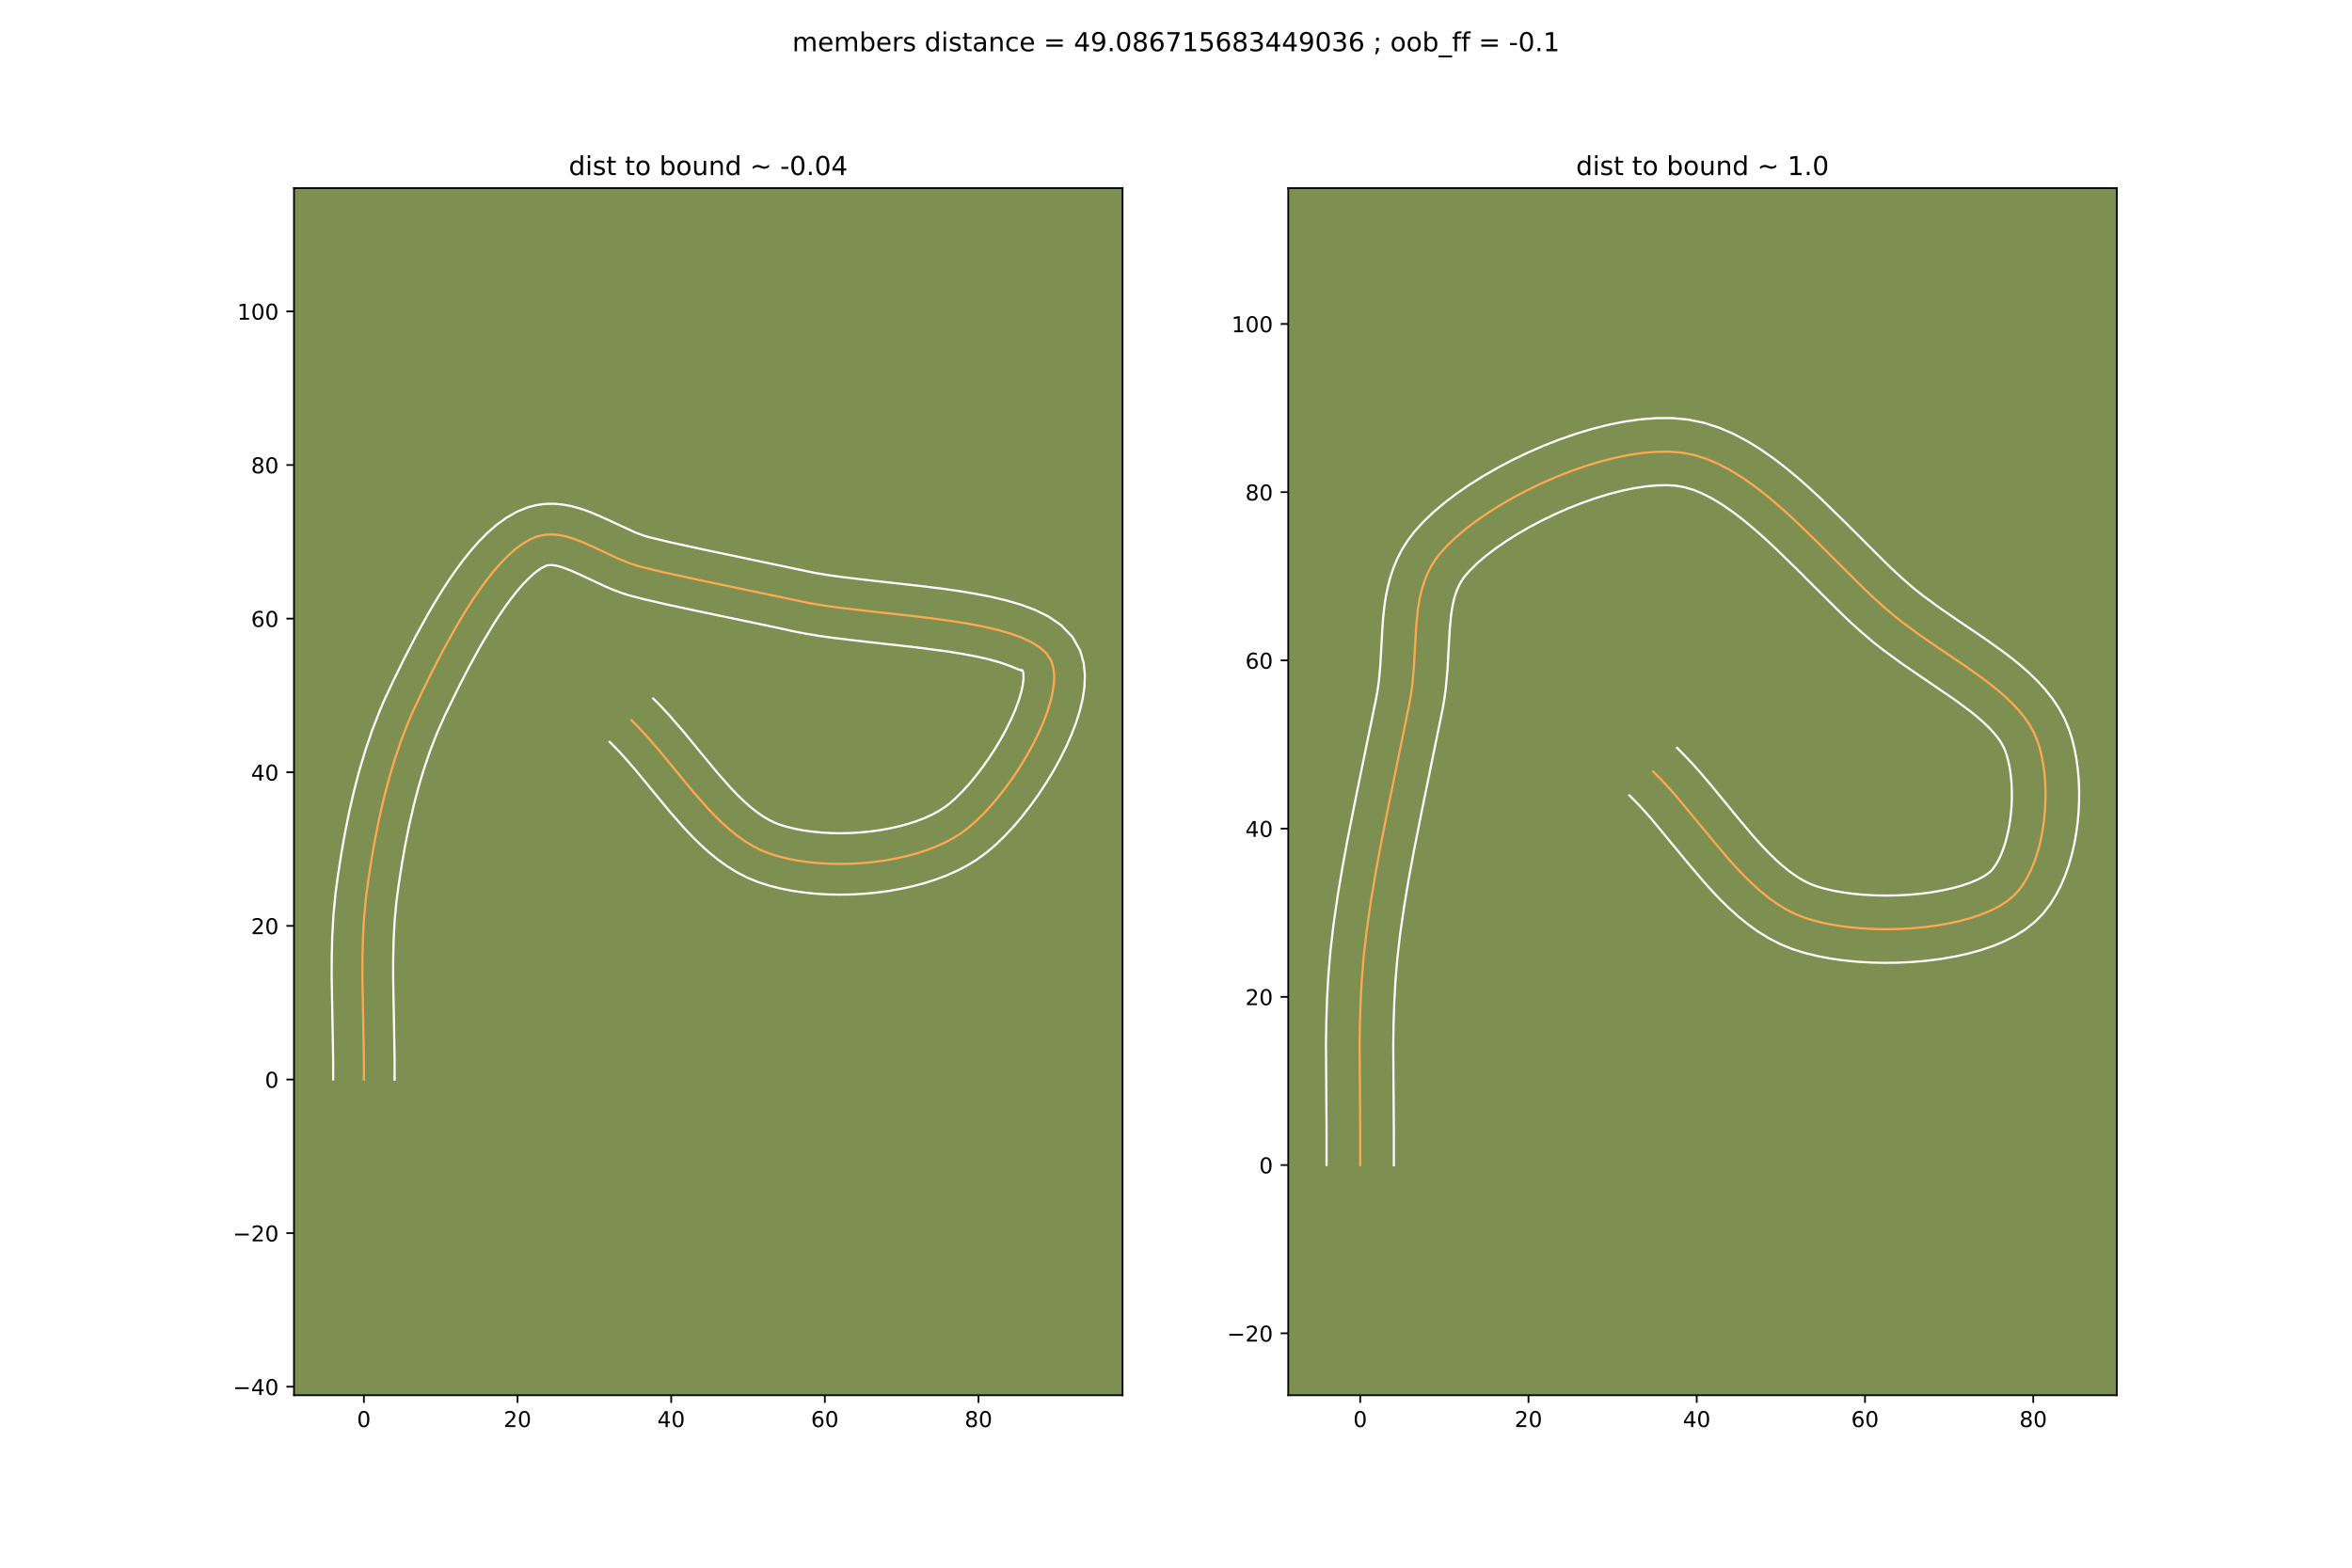 <?xml version="1.0" encoding="utf-8" standalone="no"?>
<!DOCTYPE svg PUBLIC "-//W3C//DTD SVG 1.1//EN"
  "http://www.w3.org/Graphics/SVG/1.1/DTD/svg11.dtd">
<!-- Created with matplotlib (https://matplotlib.org/) -->
<svg height="720pt" version="1.1" viewBox="0 0 1080 720" width="1080pt" xmlns="http://www.w3.org/2000/svg" xmlns:xlink="http://www.w3.org/1999/xlink">
 <defs>
  <style type="text/css">
*{stroke-linecap:butt;stroke-linejoin:round;}
  </style>
 </defs>
 <g id="figure_1">
  <g id="patch_1">
   <path d="M 0 720 
L 1080 720 
L 1080 0 
L 0 0 
z
" style="fill:#ffffff;"/>
  </g>
  <g id="axes_1">
   <g id="patch_2">
    <path d="M 135 640.8 
L 515.455 640.8 
L 515.455 86.4 
L 135 86.4 
z
" style="fill:#7d9051;"/>
   </g>
   <g id="matplotlib.axis_1">
    <g id="xtick_1">
     <g id="line2d_1">
      <defs>
       <path d="M 0 0 
L 0 3.5 
" id="mf5509f0c32" style="stroke:#000000;stroke-width:0.8;"/>
      </defs>
      <g>
       <use style="stroke:#000000;stroke-width:0.8;" x="167.093" xlink:href="#mf5509f0c32" y="640.8"/>
      </g>
     </g>
     <g id="text_1">
      <!-- 0 -->
      <defs>
       <path d="M 31.781 66.406 
Q 24.172 66.406 20.328 58.906 
Q 16.5 51.422 16.5 36.375 
Q 16.5 21.391 20.328 13.891 
Q 24.172 6.391 31.781 6.391 
Q 39.453 6.391 43.281 13.891 
Q 47.125 21.391 47.125 36.375 
Q 47.125 51.422 43.281 58.906 
Q 39.453 66.406 31.781 66.406 
z
M 31.781 74.219 
Q 44.047 74.219 50.516 64.516 
Q 56.984 54.828 56.984 36.375 
Q 56.984 17.969 50.516 8.266 
Q 44.047 -1.422 31.781 -1.422 
Q 19.531 -1.422 13.062 8.266 
Q 6.594 17.969 6.594 36.375 
Q 6.594 54.828 13.062 64.516 
Q 19.531 74.219 31.781 74.219 
z
" id="DejaVuSans-48"/>
      </defs>
      <g transform="translate(163.911 655.398)scale(0.1 -0.1)">
       <use xlink:href="#DejaVuSans-48"/>
      </g>
     </g>
    </g>
    <g id="xtick_2">
     <g id="line2d_2">
      <g>
       <use style="stroke:#000000;stroke-width:0.8;" x="237.647" xlink:href="#mf5509f0c32" y="640.8"/>
      </g>
     </g>
     <g id="text_2">
      <!-- 20 -->
      <defs>
       <path d="M 19.188 8.297 
L 53.609 8.297 
L 53.609 0 
L 7.328 0 
L 7.328 8.297 
Q 12.938 14.109 22.625 23.891 
Q 32.328 33.688 34.812 36.531 
Q 39.547 41.844 41.422 45.531 
Q 43.312 49.219 43.312 52.781 
Q 43.312 58.594 39.234 62.25 
Q 35.156 65.922 28.609 65.922 
Q 23.969 65.922 18.812 64.312 
Q 13.672 62.703 7.812 59.422 
L 7.812 69.391 
Q 13.766 71.781 18.938 73 
Q 24.125 74.219 28.422 74.219 
Q 39.75 74.219 46.484 68.547 
Q 53.219 62.891 53.219 53.422 
Q 53.219 48.922 51.531 44.891 
Q 49.859 40.875 45.406 35.406 
Q 44.188 33.984 37.641 27.219 
Q 31.109 20.453 19.188 8.297 
z
" id="DejaVuSans-50"/>
      </defs>
      <g transform="translate(231.284 655.398)scale(0.1 -0.1)">
       <use xlink:href="#DejaVuSans-50"/>
       <use x="63.623" xlink:href="#DejaVuSans-48"/>
      </g>
     </g>
    </g>
    <g id="xtick_3">
     <g id="line2d_3">
      <g>
       <use style="stroke:#000000;stroke-width:0.8;" x="308.201" xlink:href="#mf5509f0c32" y="640.8"/>
      </g>
     </g>
     <g id="text_3">
      <!-- 40 -->
      <defs>
       <path d="M 37.797 64.312 
L 12.891 25.391 
L 37.797 25.391 
z
M 35.203 72.906 
L 47.609 72.906 
L 47.609 25.391 
L 58.016 25.391 
L 58.016 17.188 
L 47.609 17.188 
L 47.609 0 
L 37.797 0 
L 37.797 17.188 
L 4.891 17.188 
L 4.891 26.703 
z
" id="DejaVuSans-52"/>
      </defs>
      <g transform="translate(301.838 655.398)scale(0.1 -0.1)">
       <use xlink:href="#DejaVuSans-52"/>
       <use x="63.623" xlink:href="#DejaVuSans-48"/>
      </g>
     </g>
    </g>
    <g id="xtick_4">
     <g id="line2d_4">
      <g>
       <use style="stroke:#000000;stroke-width:0.8;" x="378.755" xlink:href="#mf5509f0c32" y="640.8"/>
      </g>
     </g>
     <g id="text_4">
      <!-- 60 -->
      <defs>
       <path d="M 33.016 40.375 
Q 26.375 40.375 22.484 35.828 
Q 18.609 31.297 18.609 23.391 
Q 18.609 15.531 22.484 10.953 
Q 26.375 6.391 33.016 6.391 
Q 39.656 6.391 43.531 10.953 
Q 47.406 15.531 47.406 23.391 
Q 47.406 31.297 43.531 35.828 
Q 39.656 40.375 33.016 40.375 
z
M 52.594 71.297 
L 52.594 62.312 
Q 48.875 64.062 45.094 64.984 
Q 41.312 65.922 37.594 65.922 
Q 27.828 65.922 22.672 59.328 
Q 17.531 52.734 16.797 39.406 
Q 19.672 43.656 24.016 45.922 
Q 28.375 48.188 33.594 48.188 
Q 44.578 48.188 50.953 41.516 
Q 57.328 34.859 57.328 23.391 
Q 57.328 12.156 50.688 5.359 
Q 44.047 -1.422 33.016 -1.422 
Q 20.359 -1.422 13.672 8.266 
Q 6.984 17.969 6.984 36.375 
Q 6.984 53.656 15.188 63.938 
Q 23.391 74.219 37.203 74.219 
Q 40.922 74.219 44.703 73.484 
Q 48.484 72.75 52.594 71.297 
z
" id="DejaVuSans-54"/>
      </defs>
      <g transform="translate(372.392 655.398)scale(0.1 -0.1)">
       <use xlink:href="#DejaVuSans-54"/>
       <use x="63.623" xlink:href="#DejaVuSans-48"/>
      </g>
     </g>
    </g>
    <g id="xtick_5">
     <g id="line2d_5">
      <g>
       <use style="stroke:#000000;stroke-width:0.8;" x="449.309" xlink:href="#mf5509f0c32" y="640.8"/>
      </g>
     </g>
     <g id="text_5">
      <!-- 80 -->
      <defs>
       <path d="M 31.781 34.625 
Q 24.75 34.625 20.719 30.859 
Q 16.703 27.094 16.703 20.516 
Q 16.703 13.922 20.719 10.156 
Q 24.75 6.391 31.781 6.391 
Q 38.812 6.391 42.859 10.172 
Q 46.922 13.969 46.922 20.516 
Q 46.922 27.094 42.891 30.859 
Q 38.875 34.625 31.781 34.625 
z
M 21.922 38.812 
Q 15.578 40.375 12.031 44.719 
Q 8.5 49.078 8.5 55.328 
Q 8.5 64.062 14.719 69.141 
Q 20.953 74.219 31.781 74.219 
Q 42.672 74.219 48.875 69.141 
Q 55.078 64.062 55.078 55.328 
Q 55.078 49.078 51.531 44.719 
Q 48 40.375 41.703 38.812 
Q 48.828 37.156 52.797 32.312 
Q 56.781 27.484 56.781 20.516 
Q 56.781 9.906 50.312 4.234 
Q 43.844 -1.422 31.781 -1.422 
Q 19.734 -1.422 13.25 4.234 
Q 6.781 9.906 6.781 20.516 
Q 6.781 27.484 10.781 32.312 
Q 14.797 37.156 21.922 38.812 
z
M 18.312 54.391 
Q 18.312 48.734 21.844 45.562 
Q 25.391 42.391 31.781 42.391 
Q 38.141 42.391 41.719 45.562 
Q 45.312 48.734 45.312 54.391 
Q 45.312 60.062 41.719 63.234 
Q 38.141 66.406 31.781 66.406 
Q 25.391 66.406 21.844 63.234 
Q 18.312 60.062 18.312 54.391 
z
" id="DejaVuSans-56"/>
      </defs>
      <g transform="translate(442.946 655.398)scale(0.1 -0.1)">
       <use xlink:href="#DejaVuSans-56"/>
       <use x="63.623" xlink:href="#DejaVuSans-48"/>
      </g>
     </g>
    </g>
   </g>
   <g id="matplotlib.axis_2">
    <g id="ytick_1">
     <g id="line2d_6">
      <defs>
       <path d="M 0 0 
L -3.5 0 
" id="mc085b0c163" style="stroke:#000000;stroke-width:0.8;"/>
      </defs>
      <g>
       <use style="stroke:#000000;stroke-width:0.8;" x="135" xlink:href="#mc085b0c163" y="636.89"/>
      </g>
     </g>
     <g id="text_6">
      <!-- −40 -->
      <defs>
       <path d="M 10.594 35.5 
L 73.188 35.5 
L 73.188 27.203 
L 10.594 27.203 
z
" id="DejaVuSans-8722"/>
      </defs>
      <g transform="translate(106.895 640.689)scale(0.1 -0.1)">
       <use xlink:href="#DejaVuSans-8722"/>
       <use x="83.789" xlink:href="#DejaVuSans-52"/>
       <use x="147.412" xlink:href="#DejaVuSans-48"/>
      </g>
     </g>
    </g>
    <g id="ytick_2">
     <g id="line2d_7">
      <g>
       <use style="stroke:#000000;stroke-width:0.8;" x="135" xlink:href="#mc085b0c163" y="566.336"/>
      </g>
     </g>
     <g id="text_7">
      <!-- −20 -->
      <g transform="translate(106.895 570.135)scale(0.1 -0.1)">
       <use xlink:href="#DejaVuSans-8722"/>
       <use x="83.789" xlink:href="#DejaVuSans-50"/>
       <use x="147.412" xlink:href="#DejaVuSans-48"/>
      </g>
     </g>
    </g>
    <g id="ytick_3">
     <g id="line2d_8">
      <g>
       <use style="stroke:#000000;stroke-width:0.8;" x="135" xlink:href="#mc085b0c163" y="495.782"/>
      </g>
     </g>
     <g id="text_8">
      <!-- 0 -->
      <g transform="translate(121.638 499.581)scale(0.1 -0.1)">
       <use xlink:href="#DejaVuSans-48"/>
      </g>
     </g>
    </g>
    <g id="ytick_4">
     <g id="line2d_9">
      <g>
       <use style="stroke:#000000;stroke-width:0.8;" x="135" xlink:href="#mc085b0c163" y="425.228"/>
      </g>
     </g>
     <g id="text_9">
      <!-- 20 -->
      <g transform="translate(115.275 429.027)scale(0.1 -0.1)">
       <use xlink:href="#DejaVuSans-50"/>
       <use x="63.623" xlink:href="#DejaVuSans-48"/>
      </g>
     </g>
    </g>
    <g id="ytick_5">
     <g id="line2d_10">
      <g>
       <use style="stroke:#000000;stroke-width:0.8;" x="135" xlink:href="#mc085b0c163" y="354.674"/>
      </g>
     </g>
     <g id="text_10">
      <!-- 40 -->
      <g transform="translate(115.275 358.473)scale(0.1 -0.1)">
       <use xlink:href="#DejaVuSans-52"/>
       <use x="63.623" xlink:href="#DejaVuSans-48"/>
      </g>
     </g>
    </g>
    <g id="ytick_6">
     <g id="line2d_11">
      <g>
       <use style="stroke:#000000;stroke-width:0.8;" x="135" xlink:href="#mc085b0c163" y="284.12"/>
      </g>
     </g>
     <g id="text_11">
      <!-- 60 -->
      <g transform="translate(115.275 287.919)scale(0.1 -0.1)">
       <use xlink:href="#DejaVuSans-54"/>
       <use x="63.623" xlink:href="#DejaVuSans-48"/>
      </g>
     </g>
    </g>
    <g id="ytick_7">
     <g id="line2d_12">
      <g>
       <use style="stroke:#000000;stroke-width:0.8;" x="135" xlink:href="#mc085b0c163" y="213.566"/>
      </g>
     </g>
     <g id="text_12">
      <!-- 80 -->
      <g transform="translate(115.275 217.365)scale(0.1 -0.1)">
       <use xlink:href="#DejaVuSans-56"/>
       <use x="63.623" xlink:href="#DejaVuSans-48"/>
      </g>
     </g>
    </g>
    <g id="ytick_8">
     <g id="line2d_13">
      <g>
       <use style="stroke:#000000;stroke-width:0.8;" x="135" xlink:href="#mc085b0c163" y="143.012"/>
      </g>
     </g>
     <g id="text_13">
      <!-- 100 -->
      <defs>
       <path d="M 12.406 8.297 
L 28.516 8.297 
L 28.516 63.922 
L 10.984 60.406 
L 10.984 69.391 
L 28.422 72.906 
L 38.281 72.906 
L 38.281 8.297 
L 54.391 8.297 
L 54.391 0 
L 12.406 0 
z
" id="DejaVuSans-49"/>
      </defs>
      <g transform="translate(108.912 146.811)scale(0.1 -0.1)">
       <use xlink:href="#DejaVuSans-49"/>
       <use x="63.623" xlink:href="#DejaVuSans-48"/>
       <use x="127.246" xlink:href="#DejaVuSans-48"/>
      </g>
     </g>
    </g>
   </g>
   <g id="line2d_14">
    <path clip-path="url(#p83d4bff0aa)" d="M 167.093 495.782 
L 167.084 486.483 
L 166.845 472.493 
L 166.416 449.157 
L 166.436 439.849 
L 166.668 430.574 
L 167.182 421.343 
L 168.046 412.167 
L 169.289 403.057 
L 170.721 393.943 
L 172.338 384.821 
L 174.168 375.717 
L 176.243 366.659 
L 178.593 357.671 
L 181.247 348.78 
L 184.235 340.013 
L 187.589 331.394 
L 189.412 327.149 
L 193.455 318.514 
L 198.08 309.089 
L 203.168 299.216 
L 208.653 289.241 
L 211.524 284.323 
L 214.47 279.509 
L 217.482 274.841 
L 220.554 270.363 
L 223.675 266.119 
L 226.839 262.15 
L 230.036 258.501 
L 233.26 255.214 
L 236.501 252.332 
L 239.751 249.898 
L 243.003 247.957 
L 246.248 246.55 
L 248.631 245.885 
L 251.028 245.525 
L 253.441 245.443 
L 255.869 245.614 
L 258.314 246.01 
L 260.778 246.606 
L 263.261 247.375 
L 268.29 249.325 
L 273.41 251.652 
L 283.958 256.588 
L 289.405 258.776 
L 292.175 259.707 
L 294.978 260.496 
L 305.257 262.952 
L 319.442 266.05 
L 371.857 277.043 
L 378.104 278.074 
L 384.817 279.014 
L 399.285 280.729 
L 422.245 283.281 
L 429.877 284.233 
L 437.348 285.278 
L 444.57 286.445 
L 451.453 287.759 
L 457.907 289.246 
L 463.844 290.934 
L 469.173 292.848 
L 473.805 295.015 
L 477.65 297.462 
L 480.62 300.214 
L 482.624 303.299 
L 483.622 306.353 
L 484.055 309.837 
L 483.96 313.695 
L 483.376 317.876 
L 482.34 322.324 
L 480.887 326.988 
L 479.056 331.812 
L 476.884 336.745 
L 474.408 341.731 
L 471.665 346.719 
L 468.692 351.654 
L 465.527 356.482 
L 462.207 361.151 
L 458.768 365.607 
L 455.248 369.796 
L 451.684 373.665 
L 448.114 377.16 
L 444.574 380.228 
L 441.102 382.815 
L 437.549 385.031 
L 433.702 387.056 
L 429.593 388.892 
L 425.253 390.538 
L 420.712 391.993 
L 416.002 393.256 
L 411.153 394.327 
L 406.197 395.206 
L 401.163 395.892 
L 396.084 396.385 
L 390.989 396.684 
L 385.91 396.789 
L 380.878 396.698 
L 375.923 396.412 
L 371.077 395.93 
L 366.37 395.252 
L 361.833 394.377 
L 357.497 393.305 
L 353.393 392.034 
L 349.481 390.474 
L 345.692 388.555 
L 342.017 386.307 
L 338.445 383.761 
L 334.964 380.947 
L 331.565 377.898 
L 328.237 374.642 
L 324.969 371.212 
L 318.57 363.952 
L 312.285 356.362 
L 302.884 344.901 
L 296.51 337.569 
L 293.26 334.087 
L 289.953 330.77 
L 289.953 330.77 
" style="fill:none;stroke:#fea952;stroke-linecap:square;"/>
   </g>
   <g id="line2d_15">
    <path clip-path="url(#p83d4bff0aa)" d="M 152.982 495.731 
L 152.975 486.659 
L 152.738 472.812 
L 152.306 449.195 
L 152.327 439.59 
L 152.573 429.911 
L 153.12 420.167 
L 154.05 410.371 
L 155.339 400.928 
L 156.814 391.554 
L 158.487 382.125 
L 160.392 372.665 
L 162.563 363.201 
L 165.035 353.758 
L 167.845 344.363 
L 171.029 335.043 
L 174.623 325.826 
L 176.586 321.266 
L 180.761 312.352 
L 185.499 302.698 
L 190.75 292.513 
L 196.466 282.127 
L 199.488 276.958 
L 202.614 271.857 
L 205.846 266.86 
L 209.186 262.004 
L 212.641 257.323 
L 216.226 252.851 
L 219.961 248.621 
L 223.883 244.668 
L 228.044 241.036 
L 232.517 237.783 
L 237.389 235.011 
L 242.456 232.958 
L 246.536 231.93 
L 250.552 231.422 
L 254.429 231.367 
L 258.126 231.685 
L 261.631 232.295 
L 264.951 233.126 
L 268.106 234.122 
L 271.119 235.234 
L 276.792 237.662 
L 291.712 244.549 
L 295.994 246.123 
L 298.358 246.795 
L 308.362 249.187 
L 322.332 252.238 
L 374.155 263.12 
L 380.062 264.1 
L 386.548 265.01 
L 400.816 266.701 
L 423.991 269.279 
L 431.833 270.258 
L 439.598 271.348 
L 447.216 272.585 
L 454.622 274.009 
L 461.766 275.673 
L 468.614 277.654 
L 475.152 280.067 
L 481.379 283.109 
L 487.242 287.112 
L 492.452 292.526 
L 496.038 298.919 
L 497.625 304.613 
L 498.161 310.181 
L 497.935 315.648 
L 497.119 321.079 
L 495.812 326.52 
L 494.08 331.994 
L 491.97 337.499 
L 489.523 343.02 
L 486.772 348.531 
L 483.752 354 
L 480.494 359.39 
L 477.026 364.66 
L 473.377 369.772 
L 469.571 374.684 
L 465.627 379.356 
L 461.556 383.748 
L 457.356 387.823 
L 453.006 391.542 
L 448.567 394.79 
L 444.124 397.516 
L 439.459 399.94 
L 434.596 402.087 
L 429.558 403.976 
L 424.368 405.622 
L 419.047 407.034 
L 413.617 408.221 
L 408.103 409.188 
L 402.526 409.937 
L 396.91 410.472 
L 391.279 410.792 
L 385.656 410.897 
L 380.065 410.785 
L 374.527 410.454 
L 369.064 409.897 
L 363.697 409.108 
L 358.444 408.075 
L 353.324 406.784 
L 348.167 405.142 
L 343.103 403.062 
L 338.329 400.592 
L 333.828 397.798 
L 329.574 394.735 
L 325.541 391.45 
L 321.699 387.986 
L 318.021 384.376 
L 314.484 380.656 
L 307.745 373.003 
L 298.232 361.45 
L 292.145 354.055 
L 286.196 347.199 
L 283.267 344.05 
L 279.96 340.734 
L 279.96 340.734 
" style="fill:none;stroke:#ffffff;stroke-linecap:square;"/>
   </g>
   <g id="line2d_16">
    <path clip-path="url(#p83d4bff0aa)" d="M 181.203 495.833 
L 181.194 486.307 
L 180.952 472.173 
L 180.527 449.119 
L 180.544 440.108 
L 180.763 431.237 
L 181.244 422.518 
L 182.043 413.962 
L 183.238 405.186 
L 184.628 396.331 
L 186.189 387.517 
L 187.945 378.77 
L 189.924 370.117 
L 192.15 361.584 
L 194.648 353.198 
L 197.442 344.983 
L 200.555 336.962 
L 204.072 329.03 
L 210.661 315.479 
L 215.585 305.919 
L 220.839 296.355 
L 226.325 287.161 
L 229.119 282.823 
L 231.922 278.723 
L 234.709 274.915 
L 237.452 271.449 
L 240.111 268.38 
L 242.636 265.759 
L 244.957 263.628 
L 246.986 262.013 
L 248.617 260.903 
L 250.726 259.839 
L 251.505 259.628 
L 252.452 259.519 
L 253.612 259.543 
L 254.998 259.726 
L 256.605 260.086 
L 258.416 260.627 
L 262.572 262.226 
L 267.337 264.389 
L 278.486 269.595 
L 281.62 270.905 
L 284.907 272.151 
L 288.355 273.291 
L 295.096 275.058 
L 305.714 277.521 
L 320.221 280.629 
L 358.916 288.733 
L 363.375 289.727 
L 369.559 290.965 
L 376.146 292.048 
L 383.087 293.019 
L 397.753 294.756 
L 420.5 297.284 
L 435.098 299.209 
L 441.924 300.306 
L 448.284 301.509 
L 454.049 302.819 
L 459.074 304.214 
L 463.193 305.629 
L 468.788 307.903 
L 469.21 307.678 
L 469.619 308.094 
L 469.948 309.493 
L 469.985 311.743 
L 469.634 314.673 
L 468.867 318.128 
L 467.694 321.981 
L 466.142 326.125 
L 464.246 330.469 
L 462.044 334.931 
L 459.578 339.437 
L 456.891 343.918 
L 454.028 348.304 
L 451.036 352.53 
L 447.964 356.529 
L 444.869 360.236 
L 441.813 363.581 
L 438.872 366.497 
L 436.142 368.914 
L 433.638 370.841 
L 430.974 372.545 
L 427.946 374.173 
L 424.591 375.698 
L 420.948 377.1 
L 417.057 378.363 
L 412.958 379.477 
L 408.689 380.433 
L 404.291 381.225 
L 399.801 381.848 
L 395.257 382.299 
L 390.699 382.576 
L 386.164 382.68 
L 381.691 382.611 
L 377.319 382.371 
L 373.089 381.964 
L 369.042 381.397 
L 365.221 380.679 
L 361.67 379.825 
L 358.619 378.927 
L 355.858 377.887 
L 353.056 376.518 
L 350.207 374.816 
L 347.315 372.787 
L 344.388 370.444 
L 341.432 367.81 
L 338.453 364.908 
L 335.454 361.769 
L 329.396 354.9 
L 323.228 347.454 
L 313.622 335.747 
L 306.824 327.938 
L 303.252 324.124 
L 299.945 320.807 
L 299.945 320.807 
" style="fill:none;stroke:#ffffff;stroke-linecap:square;"/>
   </g>
   <g id="patch_3">
    <path d="M 135 640.8 
L 135 86.4 
" style="fill:none;stroke:#000000;stroke-linecap:square;stroke-linejoin:miter;stroke-width:0.8;"/>
   </g>
   <g id="patch_4">
    <path d="M 515.455 640.8 
L 515.455 86.4 
" style="fill:none;stroke:#000000;stroke-linecap:square;stroke-linejoin:miter;stroke-width:0.8;"/>
   </g>
   <g id="patch_5">
    <path d="M 135 640.8 
L 515.455 640.8 
" style="fill:none;stroke:#000000;stroke-linecap:square;stroke-linejoin:miter;stroke-width:0.8;"/>
   </g>
   <g id="patch_6">
    <path d="M 135 86.4 
L 515.455 86.4 
" style="fill:none;stroke:#000000;stroke-linecap:square;stroke-linejoin:miter;stroke-width:0.8;"/>
   </g>
   <g id="text_14">
    <!-- dist to bound ~ -0.04 -->
    <defs>
     <path d="M 45.406 46.391 
L 45.406 75.984 
L 54.391 75.984 
L 54.391 0 
L 45.406 0 
L 45.406 8.203 
Q 42.578 3.328 38.25 0.953 
Q 33.938 -1.422 27.875 -1.422 
Q 17.969 -1.422 11.734 6.484 
Q 5.516 14.406 5.516 27.297 
Q 5.516 40.188 11.734 48.094 
Q 17.969 56 27.875 56 
Q 33.938 56 38.25 53.625 
Q 42.578 51.266 45.406 46.391 
z
M 14.797 27.297 
Q 14.797 17.391 18.875 11.75 
Q 22.953 6.109 30.078 6.109 
Q 37.203 6.109 41.297 11.75 
Q 45.406 17.391 45.406 27.297 
Q 45.406 37.203 41.297 42.844 
Q 37.203 48.484 30.078 48.484 
Q 22.953 48.484 18.875 42.844 
Q 14.797 37.203 14.797 27.297 
z
" id="DejaVuSans-100"/>
     <path d="M 9.422 54.688 
L 18.406 54.688 
L 18.406 0 
L 9.422 0 
z
M 9.422 75.984 
L 18.406 75.984 
L 18.406 64.594 
L 9.422 64.594 
z
" id="DejaVuSans-105"/>
     <path d="M 44.281 53.078 
L 44.281 44.578 
Q 40.484 46.531 36.375 47.5 
Q 32.281 48.484 27.875 48.484 
Q 21.188 48.484 17.844 46.438 
Q 14.5 44.391 14.5 40.281 
Q 14.5 37.156 16.891 35.375 
Q 19.281 33.594 26.516 31.984 
L 29.594 31.297 
Q 39.156 29.25 43.188 25.516 
Q 47.219 21.781 47.219 15.094 
Q 47.219 7.469 41.188 3.016 
Q 35.156 -1.422 24.609 -1.422 
Q 20.219 -1.422 15.453 -0.562 
Q 10.688 0.297 5.422 2 
L 5.422 11.281 
Q 10.406 8.688 15.234 7.391 
Q 20.062 6.109 24.812 6.109 
Q 31.156 6.109 34.562 8.281 
Q 37.984 10.453 37.984 14.406 
Q 37.984 18.062 35.516 20.016 
Q 33.062 21.969 24.703 23.781 
L 21.578 24.516 
Q 13.234 26.266 9.516 29.906 
Q 5.812 33.547 5.812 39.891 
Q 5.812 47.609 11.281 51.797 
Q 16.75 56 26.812 56 
Q 31.781 56 36.172 55.266 
Q 40.578 54.547 44.281 53.078 
z
" id="DejaVuSans-115"/>
     <path d="M 18.312 70.219 
L 18.312 54.688 
L 36.812 54.688 
L 36.812 47.703 
L 18.312 47.703 
L 18.312 18.016 
Q 18.312 11.328 20.141 9.422 
Q 21.969 7.516 27.594 7.516 
L 36.812 7.516 
L 36.812 0 
L 27.594 0 
Q 17.188 0 13.234 3.875 
Q 9.281 7.766 9.281 18.016 
L 9.281 47.703 
L 2.688 47.703 
L 2.688 54.688 
L 9.281 54.688 
L 9.281 70.219 
z
" id="DejaVuSans-116"/>
     <path id="DejaVuSans-32"/>
     <path d="M 30.609 48.391 
Q 23.391 48.391 19.188 42.75 
Q 14.984 37.109 14.984 27.297 
Q 14.984 17.484 19.156 11.844 
Q 23.344 6.203 30.609 6.203 
Q 37.797 6.203 41.984 11.859 
Q 46.188 17.531 46.188 27.297 
Q 46.188 37.016 41.984 42.703 
Q 37.797 48.391 30.609 48.391 
z
M 30.609 56 
Q 42.328 56 49.016 48.375 
Q 55.719 40.766 55.719 27.297 
Q 55.719 13.875 49.016 6.219 
Q 42.328 -1.422 30.609 -1.422 
Q 18.844 -1.422 12.172 6.219 
Q 5.516 13.875 5.516 27.297 
Q 5.516 40.766 12.172 48.375 
Q 18.844 56 30.609 56 
z
" id="DejaVuSans-111"/>
     <path d="M 48.688 27.297 
Q 48.688 37.203 44.609 42.844 
Q 40.531 48.484 33.406 48.484 
Q 26.266 48.484 22.188 42.844 
Q 18.109 37.203 18.109 27.297 
Q 18.109 17.391 22.188 11.75 
Q 26.266 6.109 33.406 6.109 
Q 40.531 6.109 44.609 11.75 
Q 48.688 17.391 48.688 27.297 
z
M 18.109 46.391 
Q 20.953 51.266 25.266 53.625 
Q 29.594 56 35.594 56 
Q 45.562 56 51.781 48.094 
Q 58.016 40.188 58.016 27.297 
Q 58.016 14.406 51.781 6.484 
Q 45.562 -1.422 35.594 -1.422 
Q 29.594 -1.422 25.266 0.953 
Q 20.953 3.328 18.109 8.203 
L 18.109 0 
L 9.078 0 
L 9.078 75.984 
L 18.109 75.984 
z
" id="DejaVuSans-98"/>
     <path d="M 8.5 21.578 
L 8.5 54.688 
L 17.484 54.688 
L 17.484 21.922 
Q 17.484 14.156 20.5 10.266 
Q 23.531 6.391 29.594 6.391 
Q 36.859 6.391 41.078 11.031 
Q 45.312 15.672 45.312 23.688 
L 45.312 54.688 
L 54.297 54.688 
L 54.297 0 
L 45.312 0 
L 45.312 8.406 
Q 42.047 3.422 37.719 1 
Q 33.406 -1.422 27.688 -1.422 
Q 18.266 -1.422 13.375 4.438 
Q 8.5 10.297 8.5 21.578 
z
M 31.109 56 
z
" id="DejaVuSans-117"/>
     <path d="M 54.891 33.016 
L 54.891 0 
L 45.906 0 
L 45.906 32.719 
Q 45.906 40.484 42.875 44.328 
Q 39.844 48.188 33.797 48.188 
Q 26.516 48.188 22.312 43.547 
Q 18.109 38.922 18.109 30.906 
L 18.109 0 
L 9.078 0 
L 9.078 54.688 
L 18.109 54.688 
L 18.109 46.188 
Q 21.344 51.125 25.703 53.562 
Q 30.078 56 35.797 56 
Q 45.219 56 50.047 50.172 
Q 54.891 44.344 54.891 33.016 
z
" id="DejaVuSans-110"/>
     <path d="M 73.188 39.891 
L 73.188 31.203 
Q 68.062 27.344 63.688 25.688 
Q 59.328 24.031 54.594 24.031 
Q 49.219 24.031 42.094 26.906 
Q 41.547 27.094 41.312 27.203 
Q 40.969 27.344 40.234 27.594 
Q 32.672 30.609 28.078 30.609 
Q 23.781 30.609 19.578 28.734 
Q 15.375 26.859 10.594 22.797 
L 10.594 31.5 
Q 15.719 35.359 20.094 37.031 
Q 24.469 38.719 29.203 38.719 
Q 34.578 38.719 41.75 35.797 
Q 42.234 35.594 42.484 35.5 
Q 42.875 35.359 43.562 35.109 
Q 51.125 32.078 55.719 32.078 
Q 59.906 32.078 64.031 33.938 
Q 68.172 35.797 73.188 39.891 
z
" id="DejaVuSans-126"/>
     <path d="M 4.891 31.391 
L 31.203 31.391 
L 31.203 23.391 
L 4.891 23.391 
z
" id="DejaVuSans-45"/>
     <path d="M 10.688 12.406 
L 21 12.406 
L 21 0 
L 10.688 0 
z
" id="DejaVuSans-46"/>
    </defs>
    <g transform="translate(261.176 80.4)scale(0.12 -0.12)">
     <use xlink:href="#DejaVuSans-100"/>
     <use x="63.477" xlink:href="#DejaVuSans-105"/>
     <use x="91.26" xlink:href="#DejaVuSans-115"/>
     <use x="143.359" xlink:href="#DejaVuSans-116"/>
     <use x="182.568" xlink:href="#DejaVuSans-32"/>
     <use x="214.355" xlink:href="#DejaVuSans-116"/>
     <use x="253.564" xlink:href="#DejaVuSans-111"/>
     <use x="314.746" xlink:href="#DejaVuSans-32"/>
     <use x="346.533" xlink:href="#DejaVuSans-98"/>
     <use x="410.01" xlink:href="#DejaVuSans-111"/>
     <use x="471.191" xlink:href="#DejaVuSans-117"/>
     <use x="534.57" xlink:href="#DejaVuSans-110"/>
     <use x="597.949" xlink:href="#DejaVuSans-100"/>
     <use x="661.426" xlink:href="#DejaVuSans-32"/>
     <use x="693.213" xlink:href="#DejaVuSans-126"/>
     <use x="777.002" xlink:href="#DejaVuSans-32"/>
     <use x="808.789" xlink:href="#DejaVuSans-45"/>
     <use x="844.873" xlink:href="#DejaVuSans-48"/>
     <use x="908.496" xlink:href="#DejaVuSans-46"/>
     <use x="940.283" xlink:href="#DejaVuSans-48"/>
     <use x="1003.906" xlink:href="#DejaVuSans-52"/>
    </g>
   </g>
  </g>
  <g id="axes_2">
   <g id="patch_7">
    <path d="M 591.545 640.8 
L 972 640.8 
L 972 86.4 
L 591.545 86.4 
z
" style="fill:#7d9051;"/>
   </g>
   <g id="matplotlib.axis_3">
    <g id="xtick_6">
     <g id="line2d_17">
      <g>
       <use style="stroke:#000000;stroke-width:0.8;" x="624.585" xlink:href="#mf5509f0c32" y="640.8"/>
      </g>
     </g>
     <g id="text_15">
      <!-- 0 -->
      <g transform="translate(621.403 655.398)scale(0.1 -0.1)">
       <use xlink:href="#DejaVuSans-48"/>
      </g>
     </g>
    </g>
    <g id="xtick_7">
     <g id="line2d_18">
      <g>
       <use style="stroke:#000000;stroke-width:0.8;" x="701.849" xlink:href="#mf5509f0c32" y="640.8"/>
      </g>
     </g>
     <g id="text_16">
      <!-- 20 -->
      <g transform="translate(695.486 655.398)scale(0.1 -0.1)">
       <use xlink:href="#DejaVuSans-50"/>
       <use x="63.623" xlink:href="#DejaVuSans-48"/>
      </g>
     </g>
    </g>
    <g id="xtick_8">
     <g id="line2d_19">
      <g>
       <use style="stroke:#000000;stroke-width:0.8;" x="779.113" xlink:href="#mf5509f0c32" y="640.8"/>
      </g>
     </g>
     <g id="text_17">
      <!-- 40 -->
      <g transform="translate(772.75 655.398)scale(0.1 -0.1)">
       <use xlink:href="#DejaVuSans-52"/>
       <use x="63.623" xlink:href="#DejaVuSans-48"/>
      </g>
     </g>
    </g>
    <g id="xtick_9">
     <g id="line2d_20">
      <g>
       <use style="stroke:#000000;stroke-width:0.8;" x="856.377" xlink:href="#mf5509f0c32" y="640.8"/>
      </g>
     </g>
     <g id="text_18">
      <!-- 60 -->
      <g transform="translate(850.014 655.398)scale(0.1 -0.1)">
       <use xlink:href="#DejaVuSans-54"/>
       <use x="63.623" xlink:href="#DejaVuSans-48"/>
      </g>
     </g>
    </g>
    <g id="xtick_10">
     <g id="line2d_21">
      <g>
       <use style="stroke:#000000;stroke-width:0.8;" x="933.641" xlink:href="#mf5509f0c32" y="640.8"/>
      </g>
     </g>
     <g id="text_19">
      <!-- 80 -->
      <g transform="translate(927.278 655.398)scale(0.1 -0.1)">
       <use xlink:href="#DejaVuSans-56"/>
       <use x="63.623" xlink:href="#DejaVuSans-48"/>
      </g>
     </g>
    </g>
   </g>
   <g id="matplotlib.axis_4">
    <g id="ytick_9">
     <g id="line2d_22">
      <g>
       <use style="stroke:#000000;stroke-width:0.8;" x="591.545" xlink:href="#mc085b0c163" y="612.354"/>
      </g>
     </g>
     <g id="text_20">
      <!-- −20 -->
      <g transform="translate(563.441 616.153)scale(0.1 -0.1)">
       <use xlink:href="#DejaVuSans-8722"/>
       <use x="83.789" xlink:href="#DejaVuSans-50"/>
       <use x="147.412" xlink:href="#DejaVuSans-48"/>
      </g>
     </g>
    </g>
    <g id="ytick_10">
     <g id="line2d_23">
      <g>
       <use style="stroke:#000000;stroke-width:0.8;" x="591.545" xlink:href="#mc085b0c163" y="535.09"/>
      </g>
     </g>
     <g id="text_21">
      <!-- 0 -->
      <g transform="translate(578.183 538.889)scale(0.1 -0.1)">
       <use xlink:href="#DejaVuSans-48"/>
      </g>
     </g>
    </g>
    <g id="ytick_11">
     <g id="line2d_24">
      <g>
       <use style="stroke:#000000;stroke-width:0.8;" x="591.545" xlink:href="#mc085b0c163" y="457.826"/>
      </g>
     </g>
     <g id="text_22">
      <!-- 20 -->
      <g transform="translate(571.82 461.625)scale(0.1 -0.1)">
       <use xlink:href="#DejaVuSans-50"/>
       <use x="63.623" xlink:href="#DejaVuSans-48"/>
      </g>
     </g>
    </g>
    <g id="ytick_12">
     <g id="line2d_25">
      <g>
       <use style="stroke:#000000;stroke-width:0.8;" x="591.545" xlink:href="#mc085b0c163" y="380.562"/>
      </g>
     </g>
     <g id="text_23">
      <!-- 40 -->
      <g transform="translate(571.82 384.361)scale(0.1 -0.1)">
       <use xlink:href="#DejaVuSans-52"/>
       <use x="63.623" xlink:href="#DejaVuSans-48"/>
      </g>
     </g>
    </g>
    <g id="ytick_13">
     <g id="line2d_26">
      <g>
       <use style="stroke:#000000;stroke-width:0.8;" x="591.545" xlink:href="#mc085b0c163" y="303.298"/>
      </g>
     </g>
     <g id="text_24">
      <!-- 60 -->
      <g transform="translate(571.82 307.097)scale(0.1 -0.1)">
       <use xlink:href="#DejaVuSans-54"/>
       <use x="63.623" xlink:href="#DejaVuSans-48"/>
      </g>
     </g>
    </g>
    <g id="ytick_14">
     <g id="line2d_27">
      <g>
       <use style="stroke:#000000;stroke-width:0.8;" x="591.545" xlink:href="#mc085b0c163" y="226.034"/>
      </g>
     </g>
     <g id="text_25">
      <!-- 80 -->
      <g transform="translate(571.82 229.833)scale(0.1 -0.1)">
       <use xlink:href="#DejaVuSans-56"/>
       <use x="63.623" xlink:href="#DejaVuSans-48"/>
      </g>
     </g>
    </g>
    <g id="ytick_15">
     <g id="line2d_28">
      <g>
       <use style="stroke:#000000;stroke-width:0.8;" x="591.545" xlink:href="#mc085b0c163" y="148.77"/>
      </g>
     </g>
     <g id="text_26">
      <!-- 100 -->
      <g transform="translate(565.458 152.569)scale(0.1 -0.1)">
       <use xlink:href="#DejaVuSans-49"/>
       <use x="63.623" xlink:href="#DejaVuSans-48"/>
       <use x="127.246" xlink:href="#DejaVuSans-48"/>
      </g>
     </g>
    </g>
   </g>
   <g id="line2d_29">
    <path clip-path="url(#p5c516d6776)" d="M 624.585 535.09 
L 624.584 519.925 
L 624.312 479.745 
L 624.463 469.607 
L 624.805 459.376 
L 625.39 449.025 
L 626.27 438.525 
L 627.652 426.583 
L 629.435 414.228 
L 631.536 401.601 
L 633.874 388.842 
L 637.644 369.768 
L 647.272 322.643 
L 647.965 318.587 
L 648.506 314.558 
L 649.238 306.596 
L 649.879 294.962 
L 650.324 287.466 
L 651.041 280.217 
L 651.571 276.698 
L 652.251 273.254 
L 653.109 269.89 
L 654.174 266.61 
L 655.472 263.42 
L 657.032 260.323 
L 658.881 257.324 
L 661.046 254.428 
L 664.422 250.659 
L 668.374 246.861 
L 672.847 243.064 
L 677.79 239.3 
L 683.15 235.6 
L 688.873 231.994 
L 694.908 228.515 
L 701.2 225.192 
L 707.698 222.058 
L 714.349 219.143 
L 721.099 216.478 
L 727.896 214.094 
L 734.688 212.022 
L 741.421 210.294 
L 748.042 208.94 
L 754.5 207.991 
L 760.74 207.479 
L 766.711 207.435 
L 772.359 207.889 
L 777.861 208.949 
L 783.336 210.651 
L 788.78 212.937 
L 794.19 215.752 
L 799.565 219.038 
L 804.902 222.738 
L 810.197 226.796 
L 815.45 231.155 
L 820.656 235.758 
L 825.814 240.548 
L 835.974 250.462 
L 855.6 270.034 
L 860.348 274.543 
L 865.026 278.784 
L 869.633 282.701 
L 873.548 285.803 
L 881.689 291.778 
L 890.053 297.53 
L 902.508 305.955 
L 910.413 311.577 
L 914.159 314.426 
L 917.729 317.317 
L 921.094 320.263 
L 924.225 323.274 
L 927.093 326.365 
L 929.669 329.545 
L 931.924 332.829 
L 933.829 336.228 
L 935.356 339.754 
L 936.473 343.159 
L 937.403 346.795 
L 938.146 350.63 
L 938.702 354.628 
L 939.071 358.757 
L 939.254 362.983 
L 939.25 367.271 
L 939.058 371.589 
L 938.681 375.902 
L 938.117 380.178 
L 937.366 384.381 
L 936.429 388.479 
L 935.305 392.438 
L 933.995 396.224 
L 932.499 399.803 
L 930.817 403.142 
L 928.949 406.207 
L 926.894 408.964 
L 924.654 411.38 
L 921.682 413.851 
L 918.191 416.105 
L 914.231 418.142 
L 909.853 419.962 
L 905.108 421.566 
L 900.046 422.955 
L 894.719 424.127 
L 889.177 425.084 
L 883.472 425.826 
L 877.654 426.353 
L 871.774 426.666 
L 865.882 426.764 
L 860.031 426.648 
L 854.269 426.318 
L 848.65 425.776 
L 843.223 425.019 
L 838.038 424.051 
L 833.148 422.869 
L 828.603 421.475 
L 824.319 419.767 
L 820.17 417.665 
L 816.145 415.203 
L 812.233 412.415 
L 808.422 409.334 
L 804.699 405.994 
L 801.054 402.429 
L 797.475 398.673 
L 793.951 394.76 
L 787.017 386.595 
L 769.82 365.789 
L 766.31 361.83 
L 762.751 358.017 
L 759.129 354.385 
L 759.129 354.385 
" style="fill:none;stroke:#fea952;stroke-linecap:square;"/>
   </g>
   <g id="line2d_30">
    <path clip-path="url(#p5c516d6776)" d="M 609.132 535.007 
L 609.131 520.057 
L 608.86 479.577 
L 609.016 469.171 
L 609.372 458.601 
L 609.983 447.846 
L 610.906 436.873 
L 612.344 424.471 
L 614.18 411.763 
L 616.327 398.869 
L 618.702 385.915 
L 622.506 366.665 
L 632.04 320.039 
L 632.65 316.533 
L 633.135 312.963 
L 633.816 305.625 
L 634.449 294.136 
L 634.927 286.158 
L 635.28 282.071 
L 635.76 277.919 
L 636.411 273.703 
L 637.278 269.432 
L 638.412 265.118 
L 639.861 260.785 
L 641.671 256.469 
L 643.878 252.214 
L 646.504 248.072 
L 649.536 244.117 
L 653.713 239.519 
L 658.375 235.079 
L 663.486 230.77 
L 669.011 226.583 
L 674.914 222.525 
L 681.154 218.607 
L 687.693 214.85 
L 694.486 211.274 
L 701.494 207.905 
L 708.674 204.77 
L 715.985 201.896 
L 723.388 199.313 
L 730.846 197.055 
L 738.325 195.154 
L 745.797 193.651 
L 753.236 192.59 
L 760.625 192.027 
L 767.949 192.032 
L 775.281 192.715 
L 782.448 194.193 
L 789.32 196.404 
L 795.911 199.228 
L 802.25 202.568 
L 808.37 206.339 
L 814.301 210.472 
L 820.066 214.905 
L 825.685 219.578 
L 831.172 224.435 
L 836.536 229.419 
L 846.915 239.549 
L 866.242 258.83 
L 870.726 263.094 
L 875.035 267.011 
L 879.229 270.588 
L 882.82 273.441 
L 890.51 279.09 
L 898.684 284.713 
L 911.357 293.286 
L 919.768 299.277 
L 923.885 302.418 
L 927.907 305.69 
L 931.807 309.126 
L 935.552 312.762 
L 939.102 316.639 
L 942.407 320.797 
L 945.404 325.273 
L 948.01 330.089 
L 950.038 334.936 
L 951.444 339.33 
L 952.573 343.855 
L 953.451 348.501 
L 954.094 353.252 
L 954.51 358.09 
L 954.707 362.998 
L 954.687 367.954 
L 954.452 372.937 
L 954.001 377.924 
L 953.329 382.894 
L 952.43 387.826 
L 951.294 392.698 
L 949.909 397.49 
L 948.253 402.183 
L 946.299 406.756 
L 944.011 411.185 
L 941.34 415.44 
L 938.224 419.472 
L 934.534 423.261 
L 930.064 426.833 
L 925.259 429.846 
L 920.164 432.41 
L 914.802 434.601 
L 909.195 436.469 
L 903.368 438.046 
L 897.349 439.354 
L 891.17 440.408 
L 884.866 441.216 
L 878.474 441.784 
L 872.031 442.116 
L 865.576 442.214 
L 859.148 442.076 
L 852.783 441.7 
L 846.518 441.081 
L 840.384 440.209 
L 834.409 439.071 
L 828.618 437.643 
L 822.88 435.829 
L 817.335 433.552 
L 812.106 430.847 
L 807.177 427.787 
L 802.519 424.433 
L 798.102 420.836 
L 793.895 417.042 
L 789.867 413.089 
L 785.993 409.015 
L 782.249 404.852 
L 775.07 396.395 
L 758.256 376.039 
L 755.016 372.376 
L 751.808 368.928 
L 748.186 365.296 
L 748.186 365.296 
" style="fill:none;stroke:#ffffff;stroke-linecap:square;"/>
   </g>
   <g id="line2d_31">
    <path clip-path="url(#p5c516d6776)" d="M 640.037 535.173 
L 640.036 519.794 
L 639.763 479.912 
L 639.909 470.043 
L 640.238 460.151 
L 640.798 450.203 
L 641.635 440.177 
L 642.96 428.695 
L 644.69 416.693 
L 646.746 404.333 
L 649.047 391.77 
L 652.782 372.871 
L 662.504 325.248 
L 663.281 320.642 
L 663.876 316.153 
L 664.66 307.567 
L 665.31 295.789 
L 665.722 288.773 
L 666.322 282.516 
L 666.73 279.692 
L 667.223 277.075 
L 667.807 274.661 
L 668.487 272.435 
L 669.274 270.371 
L 670.186 268.432 
L 671.257 266.577 
L 672.556 264.739 
L 675.131 261.799 
L 678.373 258.642 
L 682.209 255.358 
L 686.57 252.016 
L 691.386 248.675 
L 696.592 245.381 
L 702.123 242.18 
L 707.914 239.111 
L 713.902 236.211 
L 720.023 233.516 
L 726.213 231.06 
L 732.405 228.874 
L 738.53 226.99 
L 744.516 225.433 
L 750.288 224.229 
L 755.763 223.392 
L 760.855 222.932 
L 765.472 222.838 
L 769.436 223.063 
L 773.275 223.705 
L 777.352 224.898 
L 781.648 226.646 
L 786.13 228.936 
L 790.76 231.736 
L 795.503 235.004 
L 800.329 238.688 
L 805.215 242.732 
L 810.141 247.081 
L 815.093 251.676 
L 825.033 261.374 
L 844.959 281.239 
L 849.969 285.992 
L 855.016 290.557 
L 860.037 294.813 
L 864.276 298.164 
L 872.869 304.466 
L 881.422 310.348 
L 897.455 321.272 
L 904.434 326.435 
L 907.552 328.945 
L 910.382 331.4 
L 912.899 333.786 
L 915.085 336.09 
L 916.931 338.293 
L 918.445 340.385 
L 919.648 342.366 
L 920.673 344.571 
L 921.502 346.988 
L 922.232 349.735 
L 922.841 352.758 
L 923.311 356.005 
L 923.633 359.424 
L 923.801 362.967 
L 923.812 366.588 
L 923.665 370.241 
L 923.361 373.881 
L 922.905 377.461 
L 922.302 380.936 
L 921.563 384.26 
L 920.702 387.385 
L 919.738 390.264 
L 918.699 392.85 
L 917.623 395.099 
L 916.557 396.974 
L 914.773 399.498 
L 913.301 400.868 
L 911.123 402.363 
L 908.298 403.873 
L 904.904 405.323 
L 901.02 406.664 
L 896.724 407.863 
L 892.089 408.9 
L 887.185 409.76 
L 882.078 410.436 
L 876.834 410.922 
L 871.516 411.215 
L 866.188 411.314 
L 860.913 411.22 
L 855.756 410.937 
L 850.782 410.471 
L 846.062 409.83 
L 841.667 409.03 
L 837.679 408.095 
L 834.326 407.121 
L 831.303 405.983 
L 828.234 404.483 
L 825.114 402.619 
L 821.947 400.397 
L 818.741 397.832 
L 815.504 394.947 
L 812.242 391.77 
L 808.958 388.332 
L 805.652 384.667 
L 798.965 376.794 
L 785.05 359.835 
L 781.383 355.538 
L 777.605 351.284 
L 773.694 347.107 
L 770.072 343.474 
L 770.072 343.474 
" style="fill:none;stroke:#ffffff;stroke-linecap:square;"/>
   </g>
   <g id="patch_8">
    <path d="M 591.545 640.8 
L 591.545 86.4 
" style="fill:none;stroke:#000000;stroke-linecap:square;stroke-linejoin:miter;stroke-width:0.8;"/>
   </g>
   <g id="patch_9">
    <path d="M 972 640.8 
L 972 86.4 
" style="fill:none;stroke:#000000;stroke-linecap:square;stroke-linejoin:miter;stroke-width:0.8;"/>
   </g>
   <g id="patch_10">
    <path d="M 591.545 640.8 
L 972 640.8 
" style="fill:none;stroke:#000000;stroke-linecap:square;stroke-linejoin:miter;stroke-width:0.8;"/>
   </g>
   <g id="patch_11">
    <path d="M 591.545 86.4 
L 972 86.4 
" style="fill:none;stroke:#000000;stroke-linecap:square;stroke-linejoin:miter;stroke-width:0.8;"/>
   </g>
   <g id="text_27">
    <!-- dist to bound ~ 1.0 -->
    <g transform="translate(723.704 80.4)scale(0.12 -0.12)">
     <use xlink:href="#DejaVuSans-100"/>
     <use x="63.477" xlink:href="#DejaVuSans-105"/>
     <use x="91.26" xlink:href="#DejaVuSans-115"/>
     <use x="143.359" xlink:href="#DejaVuSans-116"/>
     <use x="182.568" xlink:href="#DejaVuSans-32"/>
     <use x="214.355" xlink:href="#DejaVuSans-116"/>
     <use x="253.564" xlink:href="#DejaVuSans-111"/>
     <use x="314.746" xlink:href="#DejaVuSans-32"/>
     <use x="346.533" xlink:href="#DejaVuSans-98"/>
     <use x="410.01" xlink:href="#DejaVuSans-111"/>
     <use x="471.191" xlink:href="#DejaVuSans-117"/>
     <use x="534.57" xlink:href="#DejaVuSans-110"/>
     <use x="597.949" xlink:href="#DejaVuSans-100"/>
     <use x="661.426" xlink:href="#DejaVuSans-32"/>
     <use x="693.213" xlink:href="#DejaVuSans-126"/>
     <use x="777.002" xlink:href="#DejaVuSans-32"/>
     <use x="808.789" xlink:href="#DejaVuSans-49"/>
     <use x="872.412" xlink:href="#DejaVuSans-46"/>
     <use x="904.199" xlink:href="#DejaVuSans-48"/>
    </g>
   </g>
  </g>
  <g id="text_28">
   <!-- members distance = 49.086715683449036 ; oob_ff = -0.1 -->
   <defs>
    <path d="M 52 44.188 
Q 55.375 50.25 60.062 53.125 
Q 64.75 56 71.094 56 
Q 79.641 56 84.281 50.016 
Q 88.922 44.047 88.922 33.016 
L 88.922 0 
L 79.891 0 
L 79.891 32.719 
Q 79.891 40.578 77.094 44.375 
Q 74.312 48.188 68.609 48.188 
Q 61.625 48.188 57.562 43.547 
Q 53.516 38.922 53.516 30.906 
L 53.516 0 
L 44.484 0 
L 44.484 32.719 
Q 44.484 40.625 41.703 44.406 
Q 38.922 48.188 33.109 48.188 
Q 26.219 48.188 22.156 43.531 
Q 18.109 38.875 18.109 30.906 
L 18.109 0 
L 9.078 0 
L 9.078 54.688 
L 18.109 54.688 
L 18.109 46.188 
Q 21.188 51.219 25.484 53.609 
Q 29.781 56 35.688 56 
Q 41.656 56 45.828 52.969 
Q 50 49.953 52 44.188 
z
" id="DejaVuSans-109"/>
    <path d="M 56.203 29.594 
L 56.203 25.203 
L 14.891 25.203 
Q 15.484 15.922 20.484 11.062 
Q 25.484 6.203 34.422 6.203 
Q 39.594 6.203 44.453 7.469 
Q 49.312 8.734 54.109 11.281 
L 54.109 2.781 
Q 49.266 0.734 44.188 -0.344 
Q 39.109 -1.422 33.891 -1.422 
Q 20.797 -1.422 13.156 6.188 
Q 5.516 13.812 5.516 26.812 
Q 5.516 40.234 12.766 48.109 
Q 20.016 56 32.328 56 
Q 43.359 56 49.781 48.891 
Q 56.203 41.797 56.203 29.594 
z
M 47.219 32.234 
Q 47.125 39.594 43.094 43.984 
Q 39.062 48.391 32.422 48.391 
Q 24.906 48.391 20.391 44.141 
Q 15.875 39.891 15.188 32.172 
z
" id="DejaVuSans-101"/>
    <path d="M 41.109 46.297 
Q 39.594 47.172 37.812 47.578 
Q 36.031 48 33.891 48 
Q 26.266 48 22.188 43.047 
Q 18.109 38.094 18.109 28.812 
L 18.109 0 
L 9.078 0 
L 9.078 54.688 
L 18.109 54.688 
L 18.109 46.188 
Q 20.953 51.172 25.484 53.578 
Q 30.031 56 36.531 56 
Q 37.453 56 38.578 55.875 
Q 39.703 55.766 41.062 55.516 
z
" id="DejaVuSans-114"/>
    <path d="M 34.281 27.484 
Q 23.391 27.484 19.188 25 
Q 14.984 22.516 14.984 16.5 
Q 14.984 11.719 18.141 8.906 
Q 21.297 6.109 26.703 6.109 
Q 34.188 6.109 38.703 11.406 
Q 43.219 16.703 43.219 25.484 
L 43.219 27.484 
z
M 52.203 31.203 
L 52.203 0 
L 43.219 0 
L 43.219 8.297 
Q 40.141 3.328 35.547 0.953 
Q 30.953 -1.422 24.312 -1.422 
Q 15.922 -1.422 10.953 3.297 
Q 6 8.016 6 15.922 
Q 6 25.141 12.172 29.828 
Q 18.359 34.516 30.609 34.516 
L 43.219 34.516 
L 43.219 35.406 
Q 43.219 41.609 39.141 45 
Q 35.062 48.391 27.688 48.391 
Q 23 48.391 18.547 47.266 
Q 14.109 46.141 10.016 43.891 
L 10.016 52.203 
Q 14.938 54.109 19.578 55.047 
Q 24.219 56 28.609 56 
Q 40.484 56 46.344 49.844 
Q 52.203 43.703 52.203 31.203 
z
" id="DejaVuSans-97"/>
    <path d="M 48.781 52.594 
L 48.781 44.188 
Q 44.969 46.297 41.141 47.344 
Q 37.312 48.391 33.406 48.391 
Q 24.656 48.391 19.812 42.844 
Q 14.984 37.312 14.984 27.297 
Q 14.984 17.281 19.812 11.734 
Q 24.656 6.203 33.406 6.203 
Q 37.312 6.203 41.141 7.25 
Q 44.969 8.297 48.781 10.406 
L 48.781 2.094 
Q 45.016 0.344 40.984 -0.531 
Q 36.969 -1.422 32.422 -1.422 
Q 20.062 -1.422 12.781 6.344 
Q 5.516 14.109 5.516 27.297 
Q 5.516 40.672 12.859 48.328 
Q 20.219 56 33.016 56 
Q 37.156 56 41.109 55.141 
Q 45.062 54.297 48.781 52.594 
z
" id="DejaVuSans-99"/>
    <path d="M 10.594 45.406 
L 73.188 45.406 
L 73.188 37.203 
L 10.594 37.203 
z
M 10.594 25.484 
L 73.188 25.484 
L 73.188 17.188 
L 10.594 17.188 
z
" id="DejaVuSans-61"/>
    <path d="M 10.984 1.516 
L 10.984 10.5 
Q 14.703 8.734 18.5 7.812 
Q 22.312 6.891 25.984 6.891 
Q 35.75 6.891 40.891 13.453 
Q 46.047 20.016 46.781 33.406 
Q 43.953 29.203 39.594 26.953 
Q 35.25 24.703 29.984 24.703 
Q 19.047 24.703 12.672 31.312 
Q 6.297 37.938 6.297 49.422 
Q 6.297 60.641 12.938 67.422 
Q 19.578 74.219 30.609 74.219 
Q 43.266 74.219 49.922 64.516 
Q 56.594 54.828 56.594 36.375 
Q 56.594 19.141 48.406 8.859 
Q 40.234 -1.422 26.422 -1.422 
Q 22.703 -1.422 18.891 -0.688 
Q 15.094 0.047 10.984 1.516 
z
M 30.609 32.422 
Q 37.25 32.422 41.125 36.953 
Q 45.016 41.5 45.016 49.422 
Q 45.016 57.281 41.125 61.844 
Q 37.25 66.406 30.609 66.406 
Q 23.969 66.406 20.094 61.844 
Q 16.219 57.281 16.219 49.422 
Q 16.219 41.5 20.094 36.953 
Q 23.969 32.422 30.609 32.422 
z
" id="DejaVuSans-57"/>
    <path d="M 8.203 72.906 
L 55.078 72.906 
L 55.078 68.703 
L 28.609 0 
L 18.312 0 
L 43.219 64.594 
L 8.203 64.594 
z
" id="DejaVuSans-55"/>
    <path d="M 10.797 72.906 
L 49.516 72.906 
L 49.516 64.594 
L 19.828 64.594 
L 19.828 46.734 
Q 21.969 47.469 24.109 47.828 
Q 26.266 48.188 28.422 48.188 
Q 40.625 48.188 47.75 41.5 
Q 54.891 34.812 54.891 23.391 
Q 54.891 11.625 47.562 5.094 
Q 40.234 -1.422 26.906 -1.422 
Q 22.312 -1.422 17.547 -0.641 
Q 12.797 0.141 7.719 1.703 
L 7.719 11.625 
Q 12.109 9.234 16.797 8.062 
Q 21.484 6.891 26.703 6.891 
Q 35.156 6.891 40.078 11.328 
Q 45.016 15.766 45.016 23.391 
Q 45.016 31 40.078 35.438 
Q 35.156 39.891 26.703 39.891 
Q 22.75 39.891 18.812 39.016 
Q 14.891 38.141 10.797 36.281 
z
" id="DejaVuSans-53"/>
    <path d="M 40.578 39.312 
Q 47.656 37.797 51.625 33 
Q 55.609 28.219 55.609 21.188 
Q 55.609 10.406 48.188 4.484 
Q 40.766 -1.422 27.094 -1.422 
Q 22.516 -1.422 17.656 -0.516 
Q 12.797 0.391 7.625 2.203 
L 7.625 11.719 
Q 11.719 9.328 16.594 8.109 
Q 21.484 6.891 26.812 6.891 
Q 36.078 6.891 40.938 10.547 
Q 45.797 14.203 45.797 21.188 
Q 45.797 27.641 41.281 31.266 
Q 36.766 34.906 28.719 34.906 
L 20.219 34.906 
L 20.219 43.016 
L 29.109 43.016 
Q 36.375 43.016 40.234 45.922 
Q 44.094 48.828 44.094 54.297 
Q 44.094 59.906 40.109 62.906 
Q 36.141 65.922 28.719 65.922 
Q 24.656 65.922 20.016 65.031 
Q 15.375 64.156 9.812 62.312 
L 9.812 71.094 
Q 15.438 72.656 20.344 73.438 
Q 25.25 74.219 29.594 74.219 
Q 40.828 74.219 47.359 69.109 
Q 53.906 64.016 53.906 55.328 
Q 53.906 49.266 50.438 45.094 
Q 46.969 40.922 40.578 39.312 
z
" id="DejaVuSans-51"/>
    <path d="M 11.719 51.703 
L 22.016 51.703 
L 22.016 39.312 
L 11.719 39.312 
z
M 11.719 12.406 
L 22.016 12.406 
L 22.016 4 
L 14.016 -11.625 
L 7.719 -11.625 
L 11.719 4 
z
" id="DejaVuSans-59"/>
    <path d="M 50.984 -16.609 
L 50.984 -23.578 
L -0.984 -23.578 
L -0.984 -16.609 
z
" id="DejaVuSans-95"/>
    <path d="M 37.109 75.984 
L 37.109 68.5 
L 28.516 68.5 
Q 23.688 68.5 21.797 66.547 
Q 19.922 64.594 19.922 59.516 
L 19.922 54.688 
L 34.719 54.688 
L 34.719 47.703 
L 19.922 47.703 
L 19.922 0 
L 10.891 0 
L 10.891 47.703 
L 2.297 47.703 
L 2.297 54.688 
L 10.891 54.688 
L 10.891 58.5 
Q 10.891 67.625 15.141 71.797 
Q 19.391 75.984 28.609 75.984 
z
" id="DejaVuSans-102"/>
   </defs>
   <g transform="translate(363.79 23.518)scale(0.12 -0.12)">
    <use xlink:href="#DejaVuSans-109"/>
    <use x="97.412" xlink:href="#DejaVuSans-101"/>
    <use x="158.936" xlink:href="#DejaVuSans-109"/>
    <use x="256.348" xlink:href="#DejaVuSans-98"/>
    <use x="319.824" xlink:href="#DejaVuSans-101"/>
    <use x="381.348" xlink:href="#DejaVuSans-114"/>
    <use x="422.461" xlink:href="#DejaVuSans-115"/>
    <use x="474.561" xlink:href="#DejaVuSans-32"/>
    <use x="506.348" xlink:href="#DejaVuSans-100"/>
    <use x="569.824" xlink:href="#DejaVuSans-105"/>
    <use x="597.607" xlink:href="#DejaVuSans-115"/>
    <use x="649.707" xlink:href="#DejaVuSans-116"/>
    <use x="688.916" xlink:href="#DejaVuSans-97"/>
    <use x="750.195" xlink:href="#DejaVuSans-110"/>
    <use x="813.574" xlink:href="#DejaVuSans-99"/>
    <use x="868.555" xlink:href="#DejaVuSans-101"/>
    <use x="930.078" xlink:href="#DejaVuSans-32"/>
    <use x="961.865" xlink:href="#DejaVuSans-61"/>
    <use x="1045.654" xlink:href="#DejaVuSans-32"/>
    <use x="1077.441" xlink:href="#DejaVuSans-52"/>
    <use x="1141.064" xlink:href="#DejaVuSans-57"/>
    <use x="1204.688" xlink:href="#DejaVuSans-46"/>
    <use x="1236.475" xlink:href="#DejaVuSans-48"/>
    <use x="1300.098" xlink:href="#DejaVuSans-56"/>
    <use x="1363.721" xlink:href="#DejaVuSans-54"/>
    <use x="1427.344" xlink:href="#DejaVuSans-55"/>
    <use x="1490.967" xlink:href="#DejaVuSans-49"/>
    <use x="1554.59" xlink:href="#DejaVuSans-53"/>
    <use x="1618.213" xlink:href="#DejaVuSans-54"/>
    <use x="1681.836" xlink:href="#DejaVuSans-56"/>
    <use x="1745.459" xlink:href="#DejaVuSans-51"/>
    <use x="1809.082" xlink:href="#DejaVuSans-52"/>
    <use x="1872.705" xlink:href="#DejaVuSans-52"/>
    <use x="1936.328" xlink:href="#DejaVuSans-57"/>
    <use x="1999.951" xlink:href="#DejaVuSans-48"/>
    <use x="2063.574" xlink:href="#DejaVuSans-51"/>
    <use x="2127.197" xlink:href="#DejaVuSans-54"/>
    <use x="2190.82" xlink:href="#DejaVuSans-32"/>
    <use x="2222.607" xlink:href="#DejaVuSans-59"/>
    <use x="2256.299" xlink:href="#DejaVuSans-32"/>
    <use x="2288.086" xlink:href="#DejaVuSans-111"/>
    <use x="2349.268" xlink:href="#DejaVuSans-111"/>
    <use x="2410.449" xlink:href="#DejaVuSans-98"/>
    <use x="2473.926" xlink:href="#DejaVuSans-95"/>
    <use x="2523.926" xlink:href="#DejaVuSans-102"/>
    <use x="2559.131" xlink:href="#DejaVuSans-102"/>
    <use x="2594.336" xlink:href="#DejaVuSans-32"/>
    <use x="2626.123" xlink:href="#DejaVuSans-61"/>
    <use x="2709.912" xlink:href="#DejaVuSans-32"/>
    <use x="2741.699" xlink:href="#DejaVuSans-45"/>
    <use x="2777.783" xlink:href="#DejaVuSans-48"/>
    <use x="2841.406" xlink:href="#DejaVuSans-46"/>
    <use x="2873.193" xlink:href="#DejaVuSans-49"/>
   </g>
  </g>
 </g>
 <defs>
  <clipPath id="p83d4bff0aa">
   <rect height="554.4" width="380.455" x="135" y="86.4"/>
  </clipPath>
  <clipPath id="p5c516d6776">
   <rect height="554.4" width="380.455" x="591.545" y="86.4"/>
  </clipPath>
 </defs>
</svg>
